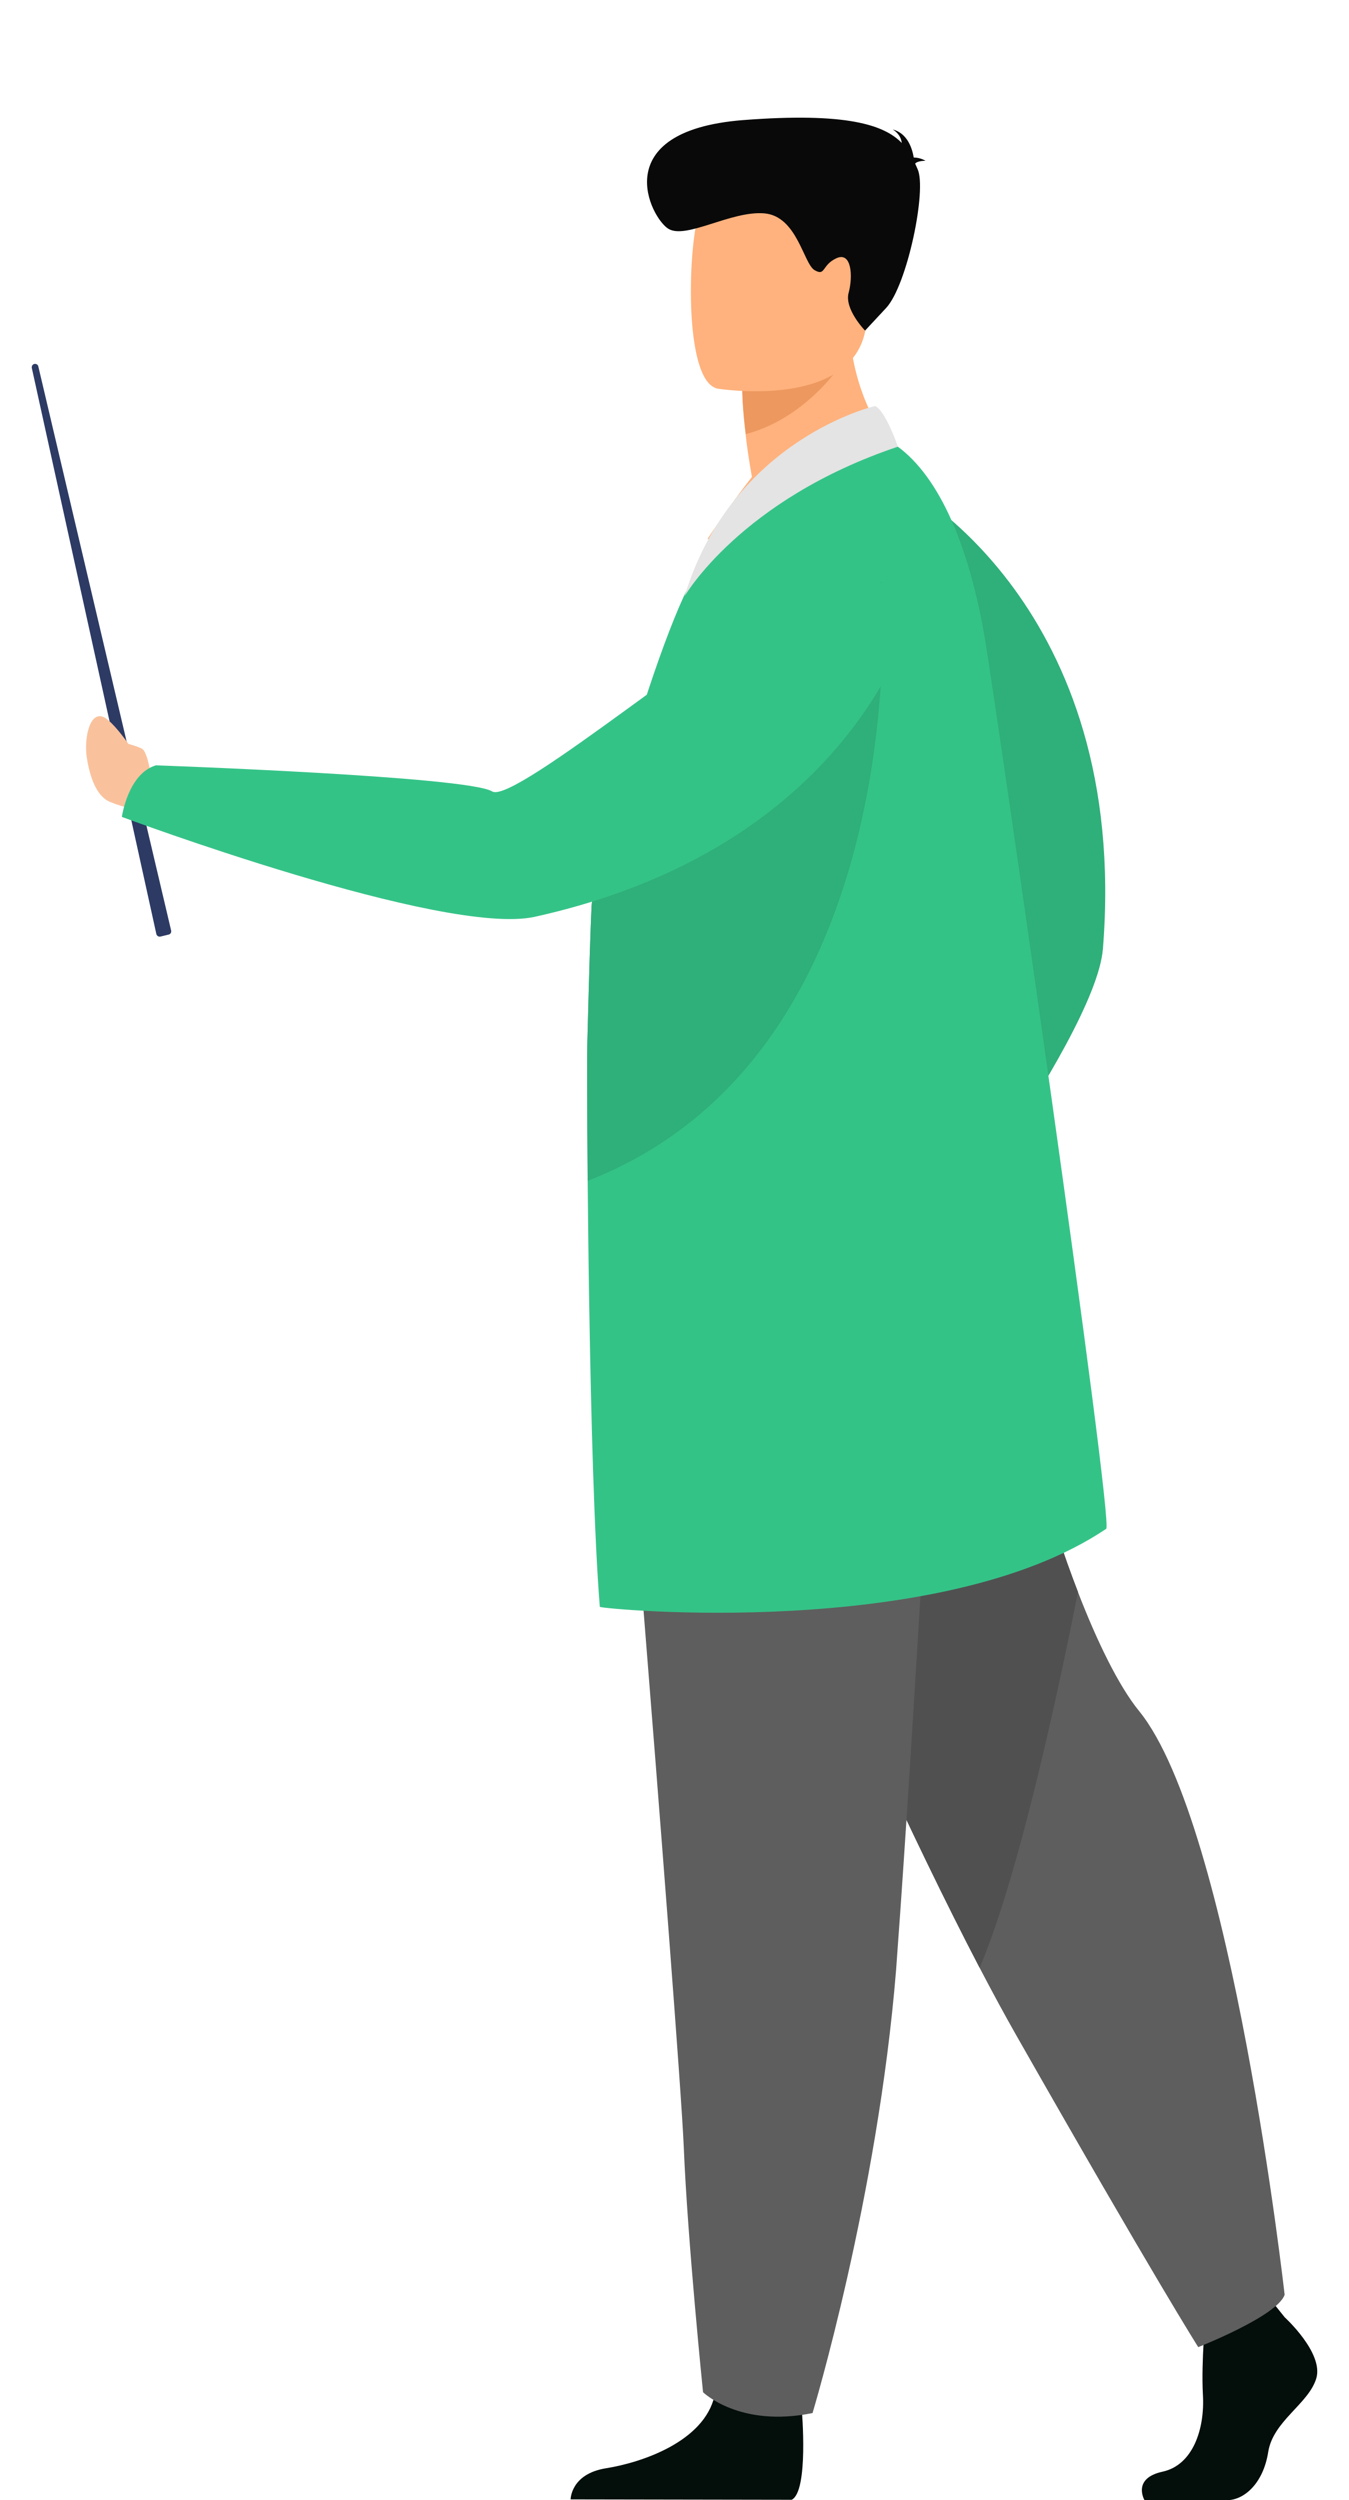 <svg width="170" height="315" viewBox="0 0 170 315" fill="none" xmlns="http://www.w3.org/2000/svg">
<path d="M106.152 160.825C106.152 160.825 105.59 160.672 104.618 160.978C103.698 161.029 102.574 161.055 102.037 160.851C101.015 160.469 100.172 161.437 100.811 162.226C101.015 162.507 101.322 162.71 101.654 162.863C100.095 164.315 98.204 166.761 96.134 170.888C96.134 170.888 94.397 173.996 98.076 173.028C100.53 172.391 101.041 171.168 104.491 170.2C107.915 169.232 110.624 166.761 110.93 164.163L112.362 161.564L108.758 157.998L106.152 160.825Z" fill="#F9C29D"/>
<path d="M113.998 61.269C113.998 61.269 142.44 76.223 138.99 119.53C138.045 131.249 111.595 165.436 111.595 165.436C111.595 165.436 106.612 163.093 106.638 159.45C106.638 159.45 119.492 122.46 122.252 120.04C124.705 117.9 110.548 84.986 109.832 75.943C109.091 66.924 113.998 61.269 113.998 61.269Z" fill="#2FAF79"/>
<path d="M161.887 291.945C161.887 291.945 166.845 296.454 165.874 299.664C164.903 302.874 160.431 305.014 159.817 308.937C159.204 312.86 156.802 315 154.604 315C152.432 315 144.229 315 144.229 315C144.229 315 142.619 312.249 146.503 311.408C150.362 310.567 151.844 305.982 151.589 301.702C151.359 297.422 151.947 291.716 151.947 291.716L160.175 289.805L161.887 291.945Z" fill="#040E0A"/>
<path d="M161.888 289.117C160.993 291.792 151.001 295.715 151.001 295.715C151.001 295.715 145.558 287.156 128.13 256.535C126.622 253.885 125.063 251.007 123.453 247.924C106.357 215.163 84.227 160.723 84.227 160.723L126.52 148.979C126.52 148.979 128.513 165.895 128.871 174.454C129.101 179.677 132.065 190.835 135.847 200.592C138.249 206.808 140.984 212.437 143.565 215.596C155.243 229.99 161.888 289.117 161.888 289.117Z" fill="#5E5E5E"/>
<path d="M135.847 200.566C133.189 213.991 128.309 236.511 123.453 247.924C106.357 215.163 84.227 160.723 84.227 160.723L126.52 148.979C126.52 148.979 128.513 165.895 128.871 174.454C129.101 179.651 132.065 190.809 135.847 200.566Z" fill="#505051"/>
<path d="M101.042 303.613C101.042 303.613 101.936 313.879 99.764 314.949L71.909 314.898C71.909 314.898 71.909 311.688 76.381 310.975C80.853 310.262 88.724 307.638 90.053 301.829C91.382 296.021 101.042 303.613 101.042 303.613Z" fill="#040E0A"/>
<path d="M77.531 158.558C77.531 158.558 79.013 176.568 80.725 198.197C83.076 227.595 85.887 263.693 86.168 270.52C86.654 282.392 88.596 301.396 88.596 301.396C88.596 301.396 93.196 305.905 102.396 304.02C102.396 304.02 110.599 276.889 112.924 248.204C112.95 247.746 113.001 247.262 113.026 246.777C115.199 217.558 118.597 156.061 118.597 156.061L77.531 158.558Z" fill="#5E5E5E"/>
<path d="M116.041 60.25C116.041 60.25 99.507 71.102 89.158 67.892C89.158 67.892 92.02 63.562 94.754 60.097C94.397 58.034 94.115 56.225 93.962 54.722C93.528 51.206 93.528 49.219 93.528 49.219L100.453 43.793L107.021 38.596C106.509 53.168 116.041 60.25 116.041 60.25Z" fill="#FFB27D"/>
<path d="M139.4 192.618C118.394 206.757 75.922 202.732 75.589 202.451C74.874 193.459 74.491 178.607 74.261 164.85C74.158 159.118 74.107 153.59 74.056 148.75C73.98 139.172 73.98 132.319 74.005 132.089C74.005 132.089 74.005 131.58 74.031 130.688C74.107 127.912 74.261 121.568 74.439 116.83C74.465 115.938 74.516 115.123 74.542 114.384C74.542 114.333 74.542 114.308 74.542 114.257C74.669 112.117 75.973 106.436 77.813 99.813C77.813 99.762 77.838 99.736 77.838 99.685C80.522 90.005 84.329 78.337 87.268 72.911C88.776 70.109 93.835 62.008 93.835 62.008C97.413 62.721 99.994 61.651 103.776 59.817C107.916 57.83 112.363 55.69 113.078 56.225C118.496 60.174 122.15 69.013 124.092 80.324C125.242 86.897 140.422 191.93 139.4 192.618Z" fill="#34C387"/>
<path d="M107.149 44.175C107.149 44.175 102.626 52.403 93.988 54.696C93.554 51.181 93.554 49.194 93.554 49.194L100.479 43.767L107.149 44.175Z" fill="#ED985F"/>
<path d="M90.41 48.964C90.41 48.964 107.506 51.741 109.116 41.271C110.726 30.801 113.997 24.101 103.162 21.859C92.301 19.643 89.566 23.311 88.161 26.699C86.755 30.087 85.989 47.971 90.41 48.964Z" fill="#FFB27D"/>
<path d="M115.326 20.611C115.479 20.432 115.837 20.279 116.629 20.254C116.629 20.254 115.99 19.846 115.147 19.846C114.968 18.751 114.38 16.79 112.489 16.305C112.489 16.305 113.511 16.84 113.639 18.012C111.441 15.745 106.688 14.115 93.604 15.134C76.329 16.509 82.002 27.514 84.251 28.839C86.5 30.164 92.122 26.546 96.287 26.878C100.453 27.209 101.245 33.195 102.65 34.036C104.056 34.851 103.519 33.399 105.41 32.533C107.327 31.667 107.506 34.826 106.944 36.889C106.381 38.953 109.014 41.653 109.014 41.653C109.014 41.653 109.014 41.653 111.671 38.8C114.329 35.947 116.833 23.872 115.632 21.299C115.53 21.069 115.428 20.84 115.326 20.611Z" fill="#090909"/>
<path d="M74.056 148.775C73.98 139.197 73.98 132.344 74.005 132.115C74.005 132.115 74.005 131.605 74.031 130.714C74.107 127.937 74.261 121.594 74.439 116.855C74.465 115.964 74.516 115.148 74.542 114.41C74.542 114.359 74.542 114.333 74.542 114.282C74.669 112.142 75.973 106.461 77.813 99.838C77.813 99.787 77.838 99.762 77.838 99.711C93.427 82.668 111.111 73.344 111.111 73.344C111.111 73.344 115.71 132.573 74.056 148.775Z" fill="#2FAF79"/>
<path d="M113.155 56.276C113.155 56.276 111.571 51.665 110.267 51.155C110.267 51.155 92.277 55.282 86.271 75.127C86.271 75.127 93.273 62.95 113.155 56.276Z" fill="#E4E4E4"/>
<path d="M21.259 117.747L20.212 118.002C19.982 118.053 19.752 117.9 19.701 117.67L4.01 46.366C3.959 46.137 4.112 45.907 4.317 45.856C4.547 45.805 4.777 45.933 4.828 46.162L21.566 117.237C21.617 117.467 21.489 117.696 21.259 117.747Z" fill="#2C3A64"/>
<path d="M18.396 97.036C18.396 97.036 14.614 90.82 12.902 90.285C11.19 89.776 10.602 93.24 10.934 95.431C11.318 97.902 12.161 100.348 13.873 101.036C15.585 101.749 17.119 101.978 17.119 101.978L18.396 97.036Z" fill="#F9C29D"/>
<path d="M18.882 96.909C18.882 96.909 18.499 94.718 17.936 94.361C17.374 94.004 15.177 93.393 14.64 93.469C14.103 93.546 16.965 97.52 17.758 97.596C18.55 97.673 18.882 96.909 18.882 96.909Z" fill="#F9C29D"/>
<path d="M115.94 74.567C115.94 74.567 109.96 106.054 67.411 115.505C55.937 118.053 15.356 102.921 15.356 102.921C15.356 102.921 16.123 97.469 19.649 96.425C19.649 96.425 58.901 97.8 62.019 99.711C64.779 101.443 92.174 78.261 100.632 74.924C109.065 71.587 115.94 74.567 115.94 74.567Z" fill="#34C387"/>
</svg>
